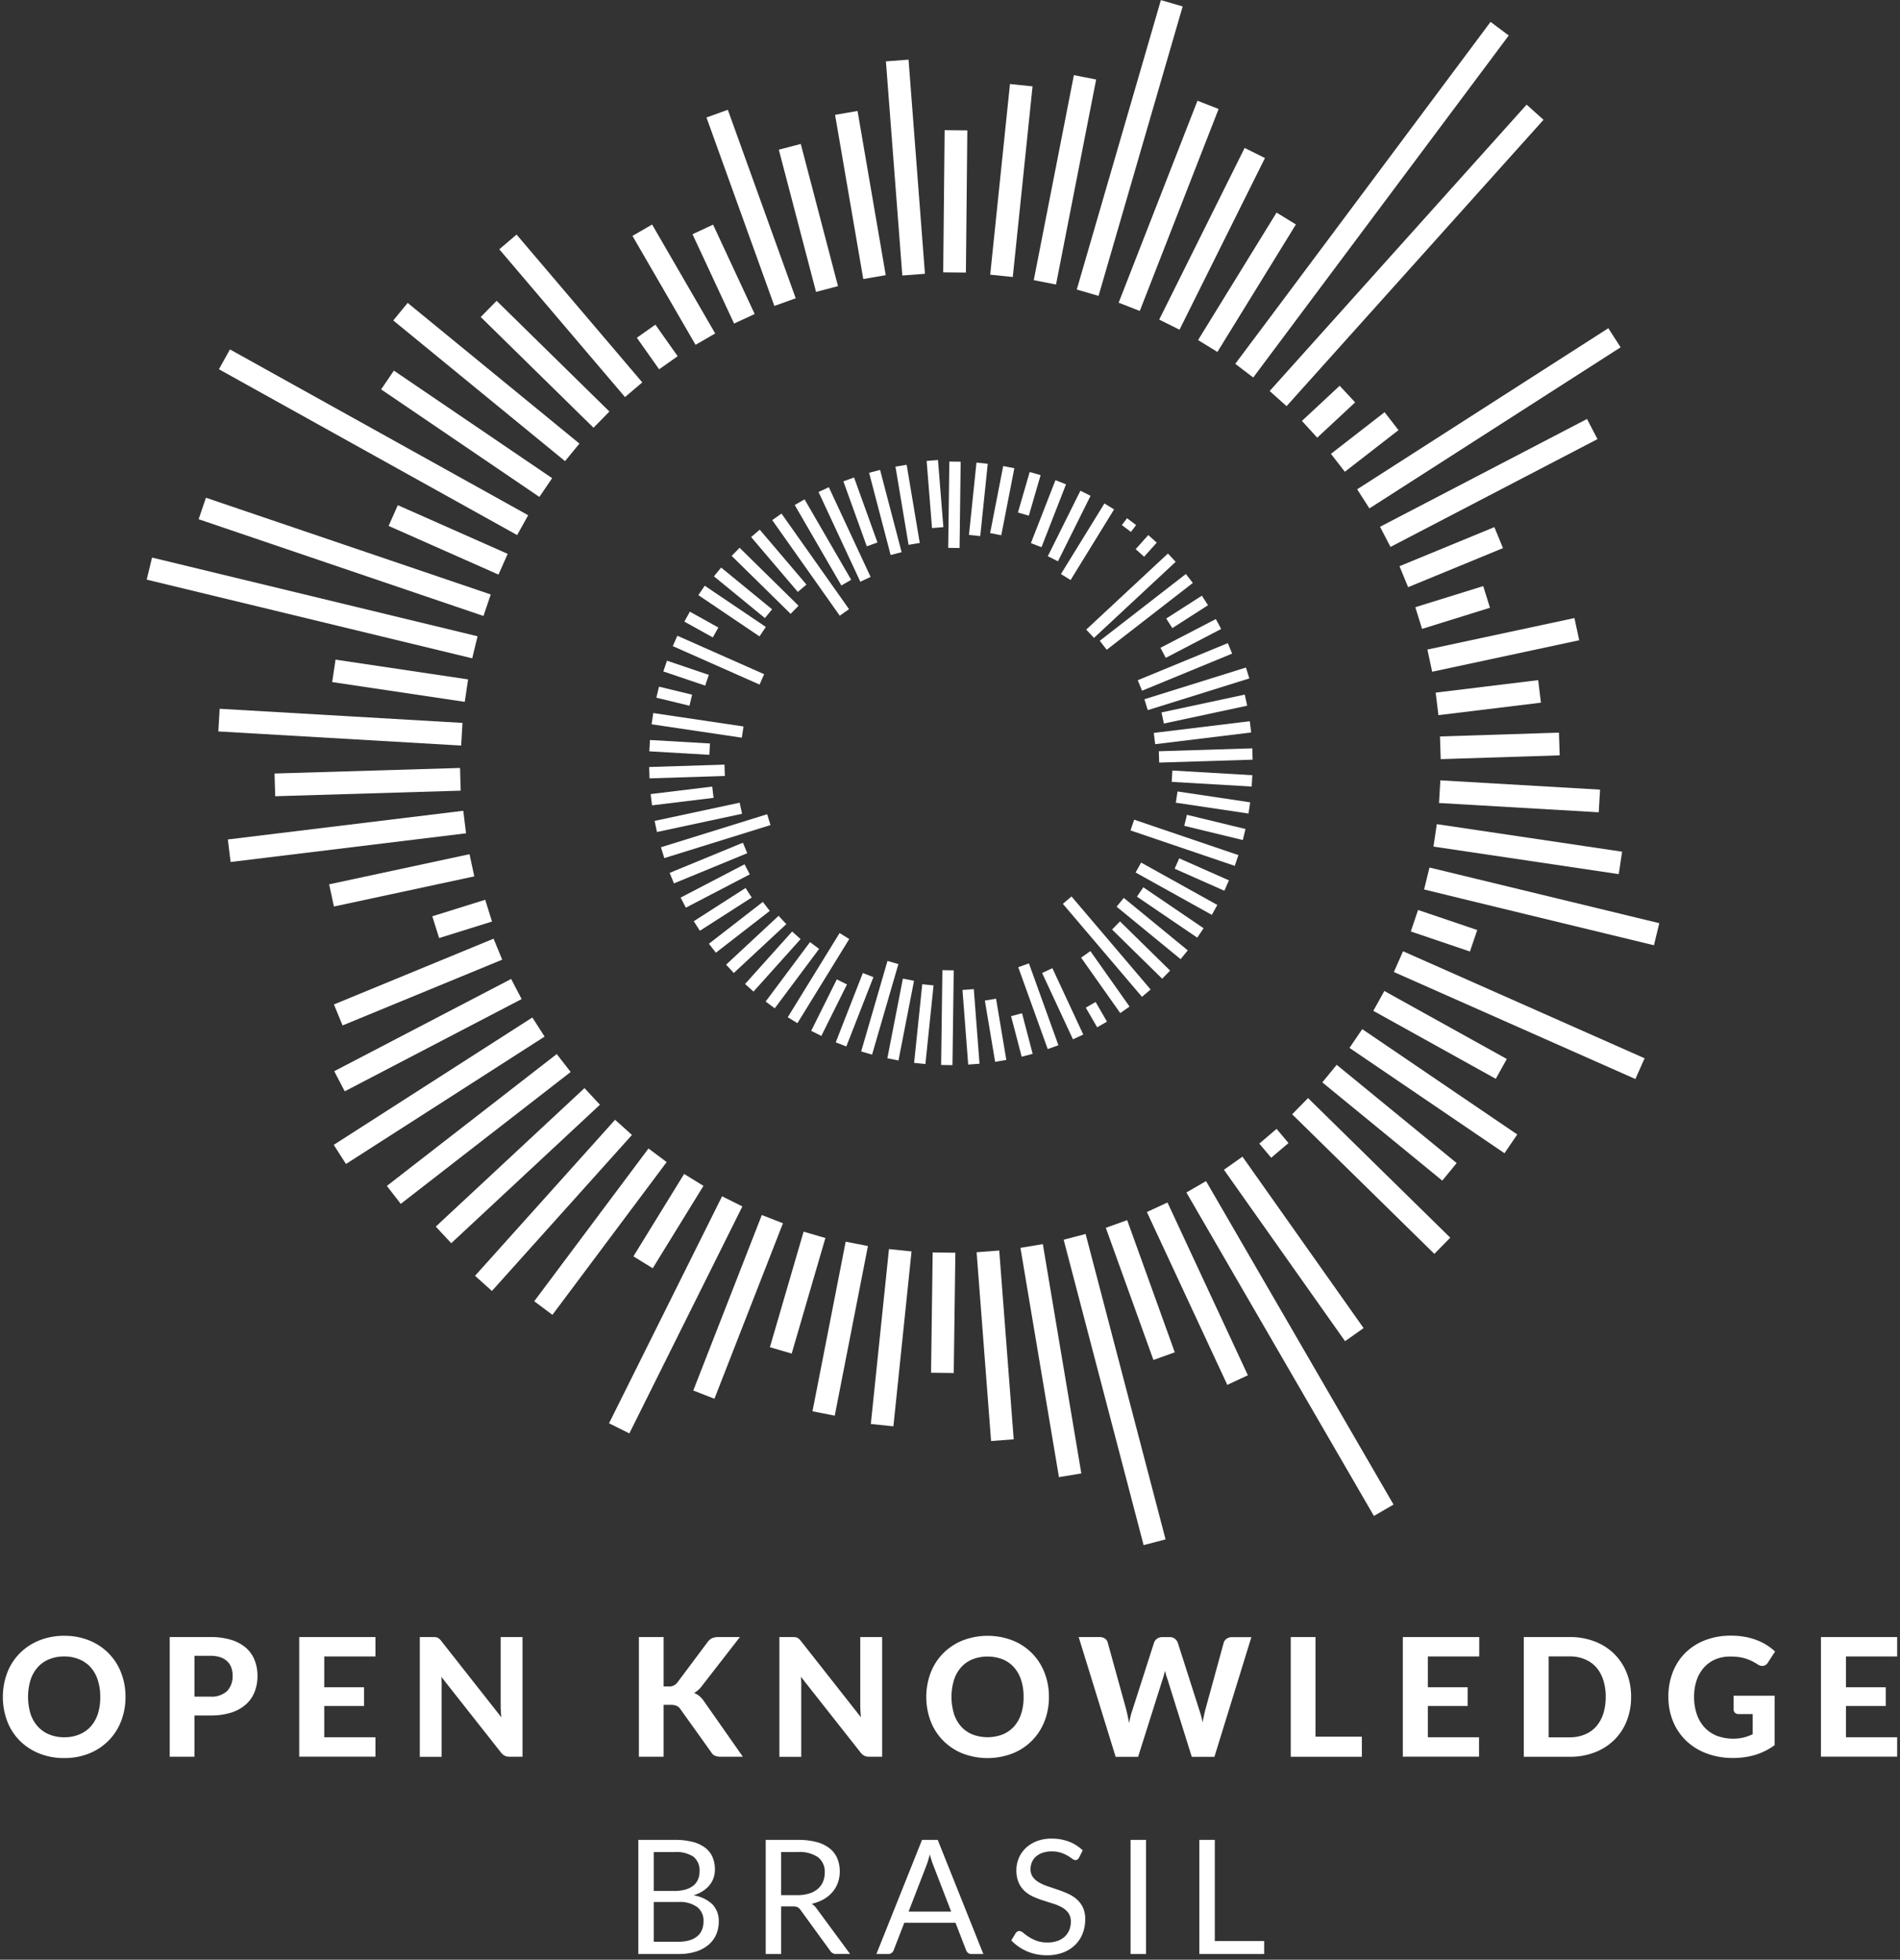 <svg xmlns="http://www.w3.org/2000/svg" width="246.723" height="254.479" viewBox="0 0 246.723 254.479">
  <rect x="0" y="0" width="246.723" height="254.479" fill="#333333" stroke="none"/>
  <defs>
    <style>
      .cls-1 {
        fill: rgba(0,0,0,0);
      }

      .cls-2 {
        fill: #fff;
      }
    </style>
  </defs>
  <g id="Grupo_581" data-name="Grupo 581" transform="translate(-98.277 -6140.852)">
    <rect id="logo_OKBR_-_standard_black_background" data-name="logo OKBR - standard/black background" class="cls-1" width="246.723" height="254.479" transform="translate(98.277 6140.852)"/>
    <g id="Group" transform="translate(98.646 6353.254)">
      <path id="Shape" class="cls-2" d="M8.079,15.876H7.857A8.427,8.427,0,0,1,4.71,15.27a7.5,7.5,0,0,1-2.515-1.651A7.322,7.322,0,0,1,.573,11.1a8.984,8.984,0,0,1,0-6.316A7.34,7.34,0,0,1,2.195,2.272,7.494,7.494,0,0,1,4.714.606,8.429,8.429,0,0,1,7.86,0h.222a8.436,8.436,0,0,1,3.147.606,7.333,7.333,0,0,1,4.129,4.188,8.462,8.462,0,0,1,.569,3.136,8.524,8.524,0,0,1-.572,3.158,7.321,7.321,0,0,1-4.129,4.181A8.43,8.43,0,0,1,8.079,15.876Zm-.1-2.7h.058a5.021,5.021,0,0,0,1.9-.37,4.033,4.033,0,0,0,1.477-1.034,4.562,4.562,0,0,0,.927-1.643,6.97,6.97,0,0,0,.306-2.2,6.937,6.937,0,0,0-.321-2.19,4.616,4.616,0,0,0-.927-1.651A4.01,4.01,0,0,0,9.914,3.052a5.027,5.027,0,0,0-1.9-.37H7.9a5.067,5.067,0,0,0-1.9.37A4.006,4.006,0,0,0,4.522,4.089,4.61,4.61,0,0,0,3.595,5.74a7.641,7.641,0,0,0,0,4.391,4.566,4.566,0,0,0,.942,1.64,4.024,4.024,0,0,0,1.478,1.034,5.059,5.059,0,0,0,1.9.37Z" transform="translate(0 0.019)"/>
      <path id="Shape-2" data-name="Shape" class="cls-2" d="M3.213,15.544H0V0H5.248l.193,0A9.047,9.047,0,0,1,8.007.371,5.224,5.224,0,0,1,9.92,1.417a4.123,4.123,0,0,1,1.108,1.592,5.458,5.458,0,0,1,.369,2,5.67,5.67,0,0,1-.369,2.1,4.311,4.311,0,0,1-1.134,1.64A5.245,5.245,0,0,1,7.978,9.812a8.687,8.687,0,0,1-2.516.372l-.2,0H3.213v5.362Zm0-13.108v5.3H5.248A2.955,2.955,0,0,0,7.465,7a2.773,2.773,0,0,0,.7-1.991A3,3,0,0,0,7.989,3.95a2.107,2.107,0,0,0-.536-.812,2.418,2.418,0,0,0-.9-.521A4.1,4.1,0,0,0,5.34,2.435H3.213Z" transform="translate(21.67 0.18)"/>
      <path id="Path" class="cls-2" d="M9.9,0V2.519H3.25v4H8.421v2.43H3.25v4.063H9.9v2.519H0V0Z" transform="translate(38.487 0.182)"/>
      <path id="Path-2" data-name="Path" class="cls-2" d="M2.065.019a.765.765,0,0,1,.262.074,1.016,1.016,0,0,1,.225.155,2.164,2.164,0,0,1,.236.259l7.8,9.91q-.044-.406-.063-.794T10.5,8.883V0h2.84V15.542H11.679a1.455,1.455,0,0,1-.632-.122,1.525,1.525,0,0,1-.5-.421L2.789,5.156q.033.369.048.739t0,.669V15.55H0V0H1.692a3.18,3.18,0,0,1,.373.018Z" transform="translate(54.143 0.182)"/>
      <path id="Path-3" data-name="Path" class="cls-2" d="M3.213,6.416h.621a1.311,1.311,0,0,0,1.145-.491L8.909.666A1.548,1.548,0,0,1,9.518.145,2.039,2.039,0,0,1,10.331,0h2.785L8.166,6.372a3.143,3.143,0,0,1-1,.89,2.622,2.622,0,0,1,.676.392,3.091,3.091,0,0,1,.58.639l5.079,7.25H10.645a2.264,2.264,0,0,1-.476-.044,1.477,1.477,0,0,1-.347-.118.916.916,0,0,1-.259-.188,1.74,1.74,0,0,1-.188-.259l-4-5.592a1.171,1.171,0,0,0-.48-.414,1.987,1.987,0,0,0-.783-.122h-.9v6.737H0V0H3.213Z" transform="translate(82.594 0.181)"/>
      <path id="Path-4" data-name="Path" class="cls-2" d="M2.065.019a.765.765,0,0,1,.262.074,1.016,1.016,0,0,1,.225.155,2.164,2.164,0,0,1,.236.259l7.8,9.91q-.044-.406-.063-.794T10.5,8.883V0h2.84V15.542H11.679a1.455,1.455,0,0,1-.632-.122,1.525,1.525,0,0,1-.5-.421L2.789,5.156q.033.369.048.739t0,.669V15.55H0V0H1.692a3.18,3.18,0,0,1,.373.018Z" transform="translate(100.84 0.182)"/>
      <path id="BRASIL" class="cls-2" d="M53.075,15.151a6.464,6.464,0,0,1-2.622-.522,6.174,6.174,0,0,1-2.022-1.412l.579-.951a.779.779,0,0,1,.2-.191A.472.472,0,0,1,49.476,12a.828.828,0,0,1,.5.233,8.275,8.275,0,0,0,.7.512,5.353,5.353,0,0,0,1.014.512,4.023,4.023,0,0,0,1.453.233,3.844,3.844,0,0,0,1.272-.2,2.708,2.708,0,0,0,.946-.553,2.408,2.408,0,0,0,.595-.853,2.866,2.866,0,0,0,.207-1.107,1.866,1.866,0,0,0-.305-1.1,2.542,2.542,0,0,0-.8-.719,5.633,5.633,0,0,0-1.133-.491l-1.3-.414a13.187,13.187,0,0,1-1.3-.491,4.257,4.257,0,0,1-1.132-.724,3.34,3.34,0,0,1-.8-1.112,3.988,3.988,0,0,1-.3-1.649,3.949,3.949,0,0,1,1.189-2.824,4.309,4.309,0,0,1,1.432-.91A5.272,5.272,0,0,1,53.654,0a6.306,6.306,0,0,1,2.265.393A5.229,5.229,0,0,1,57.708,1.53l-.486.952a.805.805,0,0,1-.2.233.436.436,0,0,1-.269.077.719.719,0,0,1-.409-.176,6.6,6.6,0,0,0-.589-.388,4.79,4.79,0,0,0-.858-.388,3.707,3.707,0,0,0-1.215-.176,3.609,3.609,0,0,0-1.189.181,2.539,2.539,0,0,0-.863.491,2.022,2.022,0,0,0-.522.729,2.322,2.322,0,0,0-.176.905A1.683,1.683,0,0,0,51.239,5a2.643,2.643,0,0,0,.807.7,6.194,6.194,0,0,0,1.137.5c.385.128.823.276,1.3.439.442.151.88.323,1.3.512a4.6,4.6,0,0,1,1.138.719,3.293,3.293,0,0,1,.806,1.065,3.561,3.561,0,0,1,.305,1.551,5.023,5.023,0,0,1-.331,1.825,4.225,4.225,0,0,1-.967,1.484,4.548,4.548,0,0,1-1.562.993A5.766,5.766,0,0,1,53.075,15.151ZM18.54,14.985h-2V.166h4.188a9.219,9.219,0,0,1,2.43.284,4.661,4.661,0,0,1,1.691.822,3.307,3.307,0,0,1,.988,1.3,4.345,4.345,0,0,1,.32,1.7,4.289,4.289,0,0,1-.248,1.469,3.891,3.891,0,0,1-.719,1.225,4.322,4.322,0,0,1-1.148.926,5.719,5.719,0,0,1-1.536.579,2.13,2.13,0,0,1,.662.631L27.5,14.984H25.717a.879.879,0,0,1-.806-.424L21.063,9.266a1.119,1.119,0,0,0-.383-.357,1.4,1.4,0,0,0-.62-.108H18.54v6.184Zm0-13.238V7.343h2.1a5.153,5.153,0,0,0,1.546-.212,3.164,3.164,0,0,0,1.117-.6,2.494,2.494,0,0,0,.677-.926,3.036,3.036,0,0,0,.227-1.189,2.371,2.371,0,0,0-.874-2,4.242,4.242,0,0,0-2.6-.672ZM81.271,14.985H72.852V.166h2.006V13.3h6.412v1.685Zm-15.344,0H63.92V.166h2.006Zm-21.122,0H43.253a.672.672,0,0,1-.434-.134.828.828,0,0,1-.248-.341l-1.386-3.578h-6.65l-1.386,3.578a.81.81,0,0,1-.248.331.664.664,0,0,1-.434.145H30.916L36.841.166h2.037L44.8,14.984ZM37.855,2.058c-.075.281-.15.544-.222.781s-.142.445-.212.626L35.094,9.483h5.533L38.3,3.454A11.262,11.262,0,0,1,37.855,2.058ZM5.243,14.985H0V.166H4.726A9.041,9.041,0,0,1,7.079.434,4.581,4.581,0,0,1,8.7,1.2a3.014,3.014,0,0,1,.941,1.215,4.125,4.125,0,0,1,.305,1.619,3.327,3.327,0,0,1-.171,1.055,3.094,3.094,0,0,1-.517.941,3.662,3.662,0,0,1-.869.776,4.863,4.863,0,0,1-1.226.558A4.589,4.589,0,0,1,9.618,8.532a3.073,3.073,0,0,1,.827,2.234,4.2,4.2,0,0,1-.346,1.717,3.692,3.692,0,0,1-1.014,1.334,4.751,4.751,0,0,1-1.634.864A7.373,7.373,0,0,1,5.243,14.985ZM2.006,8.232v5.161H5.212a4.911,4.911,0,0,0,1.474-.2A2.757,2.757,0,0,0,7.7,12.643a2.152,2.152,0,0,0,.584-.848,3.021,3.021,0,0,0,.186-1.081A2.234,2.234,0,0,0,7.658,8.9,3.827,3.827,0,0,0,5.2,8.232Zm0-6.484V6.8H4.654a5.145,5.145,0,0,0,1.469-.186A2.984,2.984,0,0,0,7.151,6.1a2.031,2.031,0,0,0,.6-.8,2.656,2.656,0,0,0,.2-1.029,2.28,2.28,0,0,0-.786-1.913,3.989,3.989,0,0,0-2.441-.61Z" transform="translate(82.52 26.353)"/>
      <path id="Shape-3" data-name="Shape" class="cls-2" d="M7.951,15.877A9.028,9.028,0,0,1,4.7,15.272a7.5,7.5,0,0,1-2.5-1.655A7.323,7.323,0,0,1,.573,11.1a8.984,8.984,0,0,1,0-6.316A7.347,7.347,0,0,1,2.195,2.271,7.494,7.494,0,0,1,4.714.605a9.059,9.059,0,0,1,6.512,0,7.332,7.332,0,0,1,4.129,4.188,8.46,8.46,0,0,1,.572,3.136,8.524,8.524,0,0,1-.572,3.158,7.32,7.32,0,0,1-4.148,4.185A9.028,9.028,0,0,1,7.951,15.877ZM7.956,2.691A5.5,5.5,0,0,0,6,3.05,4.006,4.006,0,0,0,4.522,4.088a4.614,4.614,0,0,0-.927,1.651,7.641,7.641,0,0,0,0,4.391,4.564,4.564,0,0,0,.927,1.644A4.033,4.033,0,0,0,6,12.808a5.52,5.52,0,0,0,3.915,0,4.045,4.045,0,0,0,1.478-1.034,4.57,4.57,0,0,0,.927-1.644,6.966,6.966,0,0,0,.317-2.2h0a6.941,6.941,0,0,0-.321-2.19,4.62,4.62,0,0,0-.927-1.651A4.018,4.018,0,0,0,9.914,3.05,5.5,5.5,0,0,0,7.956,2.691Z" transform="translate(119.912 0.02)"/>
      <path id="Path-5" data-name="Path" class="cls-2" d="M0,0H2.7a1.219,1.219,0,0,1,.7.192.879.879,0,0,1,.369.513L6.19,9.471q.085.369.177.794t.177.89q.1-.473.2-.894t.236-.787L9.791.714a1.019,1.019,0,0,1,.369-.488,1.108,1.108,0,0,1,.691-.218h.942a1.108,1.108,0,0,1,.68.2,1.2,1.2,0,0,1,.392.51l2.8,8.761q.118.343.229.739t.2.857q.085-.451.17-.857t.17-.739L18.837.717a.912.912,0,0,1,.369-.491A1.138,1.138,0,0,1,19.9.012h2.526l-4.8,15.542h-2.94L11.505,5.39a4.244,4.244,0,0,1-.155-.473q-.07-.259-.133-.536l-.144.536q-.07.259-.144.473L7.716,15.554H4.8Z" transform="translate(139.702 0.181)"/>
      <path id="Path-6" data-name="Path" class="cls-2" d="M3.224,12.931H9.234v2.615H0V0H3.213V12.927Z" transform="translate(167.24 0.182)"/>
      <path id="Path-7" data-name="Path" class="cls-2" d="M9.924,0V2.519H3.25v4H8.421v2.43H3.25v4.063H9.9v2.519H0V0H9.924Z" transform="translate(181.793 0.182)"/>
      <path id="Shape-4" data-name="Shape" class="cls-2" d="M6.087,15.547H0V0H6.087A8.783,8.783,0,0,1,9.234.581a7.308,7.308,0,0,1,2.511,1.61,7.149,7.149,0,0,1,1.618,2.46,8.247,8.247,0,0,1,.572,3.117,8.316,8.316,0,0,1-.572,3.132,7.078,7.078,0,0,1-1.618,2.46,7.336,7.336,0,0,1-2.511,1.607A8.784,8.784,0,0,1,6.087,15.547ZM3.224,2.512V13.02h2.8a5.027,5.027,0,0,0,1.9-.37A3.961,3.961,0,0,0,9.4,11.613a4.652,4.652,0,0,0,.919-1.654,7.007,7.007,0,0,0,.318-2.19h0a6.976,6.976,0,0,0-.321-2.2A4.6,4.6,0,0,0,9.4,3.919,4.049,4.049,0,0,0,7.919,2.882a4.965,4.965,0,0,0-1.885-.37H3.224Z" transform="translate(197.501 0.181)"/>
      <path id="Path-8" data-name="Path" class="cls-2" d="M11.269,15.484a9.888,9.888,0,0,1-2.844.4,9.64,9.64,0,0,1-3.472-.595A7.808,7.808,0,0,1,2.3,13.637,7.3,7.3,0,0,1,.6,11.118,8.27,8.27,0,0,1,0,7.938a8.676,8.676,0,0,1,.572-3.2A7.173,7.173,0,0,1,2.206,2.228,7.464,7.464,0,0,1,4.773.588,9.182,9.182,0,0,1,8.141,0a9.854,9.854,0,0,1,1.8.155,8.7,8.7,0,0,1,1.544.428,7.287,7.287,0,0,1,2.368,1.477L12.92,3.5a.864.864,0,0,1-.558.417,1.019,1.019,0,0,1-.739-.17q-.369-.236-.739-.425A5.828,5.828,0,0,0,10.1,3a5.54,5.54,0,0,0-.909-.214,7.653,7.653,0,0,0-1.134-.074,4.942,4.942,0,0,0-1.961.369,4.192,4.192,0,0,0-1.477,1.06,4.739,4.739,0,0,0-.949,1.651,6.578,6.578,0,0,0-.332,2.153,6.759,6.759,0,0,0,.369,2.3,4.779,4.779,0,0,0,1.027,1.71,4.38,4.38,0,0,0,1.592,1.06,6.076,6.076,0,0,0,3.439.211,6.888,6.888,0,0,0,1.182-.425V10.18H9.135a.683.683,0,0,1-.488-.166.554.554,0,0,1-.177-.425V7.8H13.8v6.416a8.329,8.329,0,0,1-2.534,1.267Z" transform="translate(216.278)"/>
      <path id="Path-9" data-name="Path" class="cls-2" d="M9.9,0V2.519H3.25v4H8.421v2.43H3.25v4.063H9.9v2.519H0V0Z" transform="translate(236.086 0.182)"/>
    </g>
    <path id="Path-10" data-name="Path" class="cls-2" d="M2.334,46.179,0,44.4C.414,43.9,33.152,0,33.152,0l2.364,1.765L2.334,46.179" transform="translate(258.68 6143.696)"/>
    <rect id="Rectangle" class="cls-2" width="19.442" height="2.947" transform="translate(253.852 6185.011) rotate(-58.38)"/>
    <rect id="Rectangle-2" data-name="Rectangle" class="cls-2" width="24.898" height="2.947" transform="translate(248.804 6182.353) rotate(-63.54)"/>
    <rect id="Rectangle-3" data-name="Rectangle" class="cls-2" width="28.155" height="2.947" transform="translate(243.538 6180.16) rotate(-68.68)"/>
    <rect id="Rectangle-4" data-name="Rectangle" class="cls-2" width="39.151" height="2.947" transform="matrix(0.279, -0.96, 0.96, 0.279, 238.099, 6178.451)"/>
    <rect id="Rectangle-5" data-name="Rectangle" class="cls-2" width="27.139" height="2.947" transform="matrix(0.192, -0.981, 0.981, 0.192, 232.515, 6177.233)"/>
    <rect id="Rectangle-6" data-name="Rectangle" class="cls-2" width="24.89" height="2.947" transform="translate(226.859 6176.521) rotate(-84.08)"/>
    <rect id="Rectangle-7" data-name="Rectangle" class="cls-2" width="18.461" height="2.948" transform="matrix(0.01, -1, 1, 0.01, 220.756, 6176.217)"/>
    <rect id="Rectangle-8" data-name="Rectangle" class="cls-2" width="2.947" height="27.889" transform="translate(213.317 6148.822) rotate(-4.38)"/>
    <rect id="Rectangle-9" data-name="Rectangle" class="cls-2" width="2.961" height="21.633" transform="translate(206.715 6155.764) rotate(-9.744)"/>
    <rect id="Rectangle-10" data-name="Rectangle" class="cls-2" width="2.947" height="19.088" transform="translate(199.409 6160.29) rotate(-14.67)"/>
    <rect id="Rectangle-11" data-name="Rectangle" class="cls-2" width="2.947" height="26.013" transform="translate(190.016 6156.108) rotate(-19.81)"/>
    <rect id="Rectangle-12" data-name="Rectangle" class="cls-2" width="2.947" height="12.798" transform="translate(188.201 6171.267) rotate(-24.96)"/>
    <rect id="Rectangle-13" data-name="Rectangle" class="cls-2" width="2.947" height="16.351" transform="matrix(0.865, -0.501, 0.501, 0.865, 180.406, 6171.486)"/>
    <rect id="Rectangle-14" data-name="Rectangle" class="cls-2" width="2.947" height="5.016" transform="translate(180.974 6184.712) rotate(-35.24)"/>
    <rect id="Rectangle-15" data-name="Rectangle" class="cls-2" width="2.947" height="25.197" transform="translate(163.112 6173.223) rotate(-40.38)"/>
    <rect id="Rectangle-16" data-name="Rectangle" class="cls-2" width="2.947" height="20.525" transform="translate(160.701 6182.018) rotate(-45.53)"/>
    <rect id="Rectangle-17" data-name="Rectangle" class="cls-2" width="2.947" height="28.816" transform="matrix(0.634, -0.774, 0.774, 0.634, 149.346, 6182.466)"/>
    <rect id="Rectangle-18" data-name="Rectangle" class="cls-2" width="2.947" height="24.85" transform="matrix(0.562, -0.827, 0.827, 0.562, 147.768, 6191.418)"/>
    <rect id="Rectangle-19" data-name="Rectangle" class="cls-2" width="2.947" height="44.307" transform="matrix(0.486, -0.874, 0.874, 0.486, 126.706, 6188.802)"/>
    <rect id="Rectangle-20" data-name="Rectangle" class="cls-2" width="2.947" height="15.609" transform="matrix(0.405, -0.914, 0.914, 0.405, 148.741, 6209.146)"/>
    <rect id="Rectangle-21" data-name="Rectangle" class="cls-2" width="2.947" height="39.058" transform="translate(124.072 6208.277) rotate(-71.24)"/>
    <rect id="Rectangle-22" data-name="Rectangle" class="cls-2" width="2.947" height="43.487" transform="matrix(0.235, -0.972, 0.972, 0.235, 117.328, 6216.121)"/>
    <rect id="Rectangle-23" data-name="Rectangle" class="cls-2" width="2.947" height="17.404" transform="translate(141.413 6229.425) rotate(-81.52)"/>
    <rect id="Rectangle-24" data-name="Rectangle" class="cls-2" width="2.947" height="31.586" transform="translate(126.629 6235.833) rotate(-86.67)"/>
    <rect id="Rectangle-25" data-name="Rectangle" class="cls-2" width="24.088" height="2.949" transform="matrix(1, -0.03, 0.03, 1, 133.926, 6241.299)"/>
    <rect id="Rectangle-26" data-name="Rectangle" class="cls-2" width="30.789" height="2.947" transform="matrix(0.993, -0.121, 0.121, 0.993, 127.864, 6249.862)"/>
    <rect id="Rectangle-27" data-name="Rectangle" class="cls-2" width="18.637" height="2.947" transform="matrix(0.978, -0.21, 0.21, 0.978, 141.02, 6255.688)"/>
    <rect id="Rectangle-28" data-name="Rectangle" class="cls-2" width="7.199" height="2.964" transform="matrix(0.954, -0.298, 0.298, 0.954, 154.414, 6259.838)"/>
    <rect id="Rectangle-29" data-name="Rectangle" class="cls-2" width="22.419" height="2.947" transform="translate(141.639 6271.287) rotate(-22.39)"/>
    <rect id="Rectangle-30" data-name="Rectangle" class="cls-2" width="25.906" height="2.947" transform="translate(141.679 6279.955) rotate(-27.54)"/>
    <rect id="Rectangle-31" data-name="Rectangle" class="cls-2" width="30.63" height="2.947" transform="matrix(0.842, -0.54, 0.54, 0.842, 141.613, 6289.52)"/>
    <rect id="Rectangle-32" data-name="Rectangle" class="cls-2" width="27.926" height="2.947" transform="translate(148.512 6294.853) rotate(-37.82)"/>
    <rect id="Rectangle-33" data-name="Rectangle" class="cls-2" width="26.386" height="2.947" transform="translate(154.864 6300.134) rotate(-42.96)"/>
    <rect id="Rectangle-34" data-name="Rectangle" class="cls-2" width="27.224" height="2.947" transform="translate(159.962 6306.524) rotate(-48.09)"/>
    <rect id="Rectangle-35" data-name="Rectangle" class="cls-2" width="24.765" height="2.947" transform="matrix(0.599, -0.801, 0.801, 0.599, 167.651, 6309.827)"/>
    <rect id="Rectangle-36" data-name="Rectangle" class="cls-2" width="12.565" height="2.947" transform="translate(180.528 6303.999) rotate(-58.39)"/>
    <rect id="Rectangle-37" data-name="Rectangle" class="cls-2" width="32.927" height="2.947" transform="translate(177.363 6325.676) rotate(-63.53)"/>
    <rect id="Rectangle-38" data-name="Rectangle" class="cls-2" width="24.465" height="2.947" transform="translate(188.303 6321.419) rotate(-68.67)"/>
    <rect id="Rectangle-39" data-name="Rectangle" class="cls-2" width="15.631" height="2.947" transform="translate(198.251 6315.798) rotate(-73.74)"/>
    <rect id="Rectangle-40" data-name="Rectangle" class="cls-2" width="22.452" height="2.947" transform="matrix(0.192, -0.981, 0.981, 0.192, 203.781, 6324.118)"/>
    <rect id="Rectangle-41" data-name="Rectangle" class="cls-2" width="22.833" height="2.947" transform="translate(211.358 6325.766) rotate(-84.08)"/>
    <rect id="Rectangle-42" data-name="Rectangle" class="cls-2" width="15.62" height="2.947" transform="translate(219.178 6319.108) rotate(-89.23)"/>
    <rect id="Rectangle-43" data-name="Rectangle" class="cls-2" width="2.947" height="24.587" transform="translate(225.094 6303.465) rotate(-4.38)"/>
    <rect id="Rectangle-44" data-name="Rectangle" class="cls-2" width="2.947" height="30.194" transform="translate(230.787 6302.895) rotate(-9.53)"/>
    <rect id="Rectangle-45" data-name="Rectangle" class="cls-2" width="2.947" height="40.997" transform="translate(236.398 6301.837) rotate(-14.67)"/>
    <rect id="Rectangle-46" data-name="Rectangle" class="cls-2" width="2.947" height="18.242" transform="translate(241.872 6300.293) rotate(-19.81)"/>
    <rect id="Rectangle-47" data-name="Rectangle" class="cls-2" width="2.947" height="24.742" transform="matrix(0.907, -0.422, 0.422, 0.907, 247.205, 6298.244)"/>
    <rect id="Rectangle-48" data-name="Rectangle" class="cls-2" width="2.947" height="48.55" transform="translate(252.336 6295.705) rotate(-30.1)"/>
    <rect id="Rectangle-49" data-name="Rectangle" class="cls-2" width="2.947" height="27.258" transform="translate(257.211 6292.752) rotate(-35.24)"/>
    <path id="Path-11" data-name="Path" class="cls-2" d="M1.548,3.749,0,1.91,2.246,0,3.793,1.839,1.548,3.749Z" transform="translate(261.801 6287.445)"/>
    <rect id="Rectangle-50" data-name="Rectangle" class="cls-2" width="2.947" height="25.876" transform="translate(266.067 6285.549) rotate(-45.53)"/>
    <rect id="Rectangle-51" data-name="Rectangle" class="cls-2" width="2.947" height="20.126" transform="matrix(0.634, -0.774, 0.774, 0.634, 269.985, 6281.406)"/>
    <rect id="Rectangle-52" data-name="Rectangle" class="cls-2" width="2.947" height="24.34" transform="matrix(0.562, -0.827, 0.827, 0.562, 273.514, 6276.929)"/>
    <rect id="Rectangle-53" data-name="Rectangle" class="cls-2" width="2.947" height="18.19" transform="translate(276.608 6272.115) rotate(-60.96)"/>
    <rect id="Rectangle-54" data-name="Rectangle" class="cls-2" width="2.947" height="34.316" transform="matrix(0.405, -0.914, 0.914, 0.405, 279.276, 6267.073)"/>
    <rect id="Rectangle-55" data-name="Rectangle" class="cls-2" width="2.947" height="8.111" transform="matrix(0.321, -0.947, 0.947, 0.321, 281.475, 6261.809)"/>
    <path id="Path-12" data-name="Path" class="cls-2" d="M29.847,10.094S.853,3.077,0,2.848L.7,0,30.541,7.228Z" transform="translate(283.201 6253.506)"/>
    <rect id="Rectangle-56" data-name="Rectangle" class="cls-2" width="2.947" height="24.329" transform="matrix(0.147, -0.989, 0.989, 0.147, 284.419, 6250.788)"/>
    <rect id="Rectangle-57" data-name="Rectangle" class="cls-2" width="2.947" height="20.776" transform="translate(285.14 6245.127) rotate(-86.67)"/>
    <rect id="Rectangle-58" data-name="Rectangle" class="cls-2" width="15.45" height="2.947" transform="matrix(1, -0.032, 0.032, 1, 285.264, 6236.486)"/>
    <rect id="Rectangle-59" data-name="Rectangle" class="cls-2" width="13.404" height="2.947" transform="matrix(0.993, -0.121, 0.121, 0.993, 284.706, 6230.794)"/>
    <rect id="Rectangle-60" data-name="Rectangle" class="cls-2" width="19.527" height="2.947" transform="translate(283.631 6225.201) rotate(-12.09)"/>
    <rect id="Rectangle-61" data-name="Rectangle" class="cls-2" width="9.234" height="2.947" transform="matrix(0.955, -0.297, 0.297, 0.955, 282.061, 6219.703)"/>
    <rect id="Rectangle-62" data-name="Rectangle" class="cls-2" width="13.322" height="2.947" transform="translate(280.006 6214.376) rotate(-22.38)"/>
    <rect id="Rectangle-63" data-name="Rectangle" class="cls-2" width="30.301" height="2.947" transform="matrix(0.887, -0.462, 0.462, 0.887, 277.479, 6209.259)"/>
    <rect id="Rectangle-64" data-name="Rectangle" class="cls-2" width="38.737" height="2.947" transform="matrix(0.842, -0.54, 0.54, 0.842, 274.51, 6204.39)"/>
    <rect id="Rectangle-65" data-name="Rectangle" class="cls-2" width="8.82" height="2.947" transform="translate(271.104 6199.787) rotate(-37.82)"/>
    <path id="Path-13" data-name="Path" class="cls-2" d="M1.987,6.744,0,4.565C.469,4.133,4.9,0,4.9,0L6.91,2.157,1.987,6.741" transform="translate(267.338 6190.946)"/>
    <rect id="Rectangle-66" data-name="Rectangle" class="cls-2" width="49.961" height="2.947" transform="translate(263.149 6191.628) rotate(-48.1)"/>
    <rect id="Rectangle-67" data-name="Rectangle" class="cls-2" width="1.115" height="1.474" transform="translate(243.957 6209.041) rotate(-53.22)"/>
    <rect id="Rectangle-68" data-name="Rectangle" class="cls-2" width="10.766" height="1.474" transform="translate(236.044 6215.398) rotate(-58.38)"/>
    <rect id="Rectangle-69" data-name="Rectangle" class="cls-2" width="9.5" height="1.474" transform="translate(234.338 6213.083) rotate(-63.54)"/>
    <rect id="Rectangle-70" data-name="Rectangle" class="cls-2" width="8.768" height="1.474" transform="translate(232.144 6211.377) rotate(-68.69)"/>
    <rect id="Rectangle-71" data-name="Rectangle" class="cls-2" width="5.481" height="1.474" transform="matrix(0.279, -0.96, 0.96, 0.279, 230.459, 6207.404)"/>
    <rect id="Rectangle-72" data-name="Rectangle" class="cls-2" width="8.868" height="1.474" transform="translate(226.849 6210.077) rotate(-78.96)"/>
    <rect id="Rectangle-73" data-name="Rectangle" class="cls-2" width="9.44" height="1.474" transform="translate(224.101 6210.315) rotate(-84.08)"/>
    <rect id="Rectangle-74" data-name="Rectangle" class="cls-2" width="11.206" height="1.474" transform="matrix(0.013, -1, 1, 0.013, 221.406, 6211.994)"/>
    <rect id="Rectangle-75" data-name="Rectangle" class="cls-2" width="1.478" height="8.744" transform="matrix(0.997, -0.08, 0.08, 0.997, 218.604, 6200.707)"/>
    <rect id="Rectangle-76" data-name="Rectangle" class="cls-2" width="1.474" height="10.294" transform="translate(214.556 6201.449) rotate(-9.52)"/>
    <rect id="Rectangle-77" data-name="Rectangle" class="cls-2" width="1.474" height="11.04" transform="translate(211.134 6202.246) rotate(-14.67)"/>
    <rect id="Rectangle-78" data-name="Rectangle" class="cls-2" width="1.474" height="8.968" transform="translate(207.793 6203.357) rotate(-19.81)"/>
    <rect id="Rectangle-79" data-name="Rectangle" class="cls-2" width="1.474" height="12.85" transform="translate(204.569 6204.741) rotate(-24.96)"/>
    <rect id="Rectangle-80" data-name="Rectangle" class="cls-2" width="1.474" height="12.074" transform="translate(201.476 6206.435) rotate(-30.1)"/>
    <rect id="Rectangle-81" data-name="Rectangle" class="cls-2" width="1.474" height="15.195" transform="translate(198.554 6208.394) rotate(-35.24)"/>
    <rect id="Rectangle-82" data-name="Rectangle" class="cls-2" width="1.474" height="9.356" transform="translate(195.814 6210.591) rotate(-40.38)"/>
    <rect id="Rectangle-83" data-name="Rectangle" class="cls-2" width="1.474" height="10.737" transform="matrix(0.701, -0.713, 0.713, 0.701, 193.286, 6213.037)"/>
    <rect id="Rectangle-84" data-name="Rectangle" class="cls-2" width="1.474" height="8.55" transform="matrix(0.634, -0.774, 0.774, 0.634, 190.985, 6215.694)"/>
    <rect id="Rectangle-85" data-name="Rectangle" class="cls-2" width="1.476" height="9.574" transform="translate(188.964 6218.136) rotate(-55.993)"/>
    <rect id="Rectangle-86" data-name="Rectangle" class="cls-2" width="1.474" height="4.229" transform="translate(187.144 6221.574) rotate(-60.96)"/>
    <rect id="Rectangle-87" data-name="Rectangle" class="cls-2" width="1.474" height="12.329" transform="matrix(0.405, -0.914, 0.914, 0.405, 185.639, 6224.755)"/>
    <rect id="Rectangle-88" data-name="Rectangle" class="cls-2" width="1.474" height="5.736" transform="matrix(0.321, -0.947, 0.947, 0.321, 184.415, 6228.044)"/>
    <path id="Path-14" data-name="Path" class="cls-2" d="M4.3,2.475,0,1.433.343,0c.465.118,4.3,1.042,4.3,1.042Z" transform="translate(183.507 6230.02)"/>
    <rect id="Rectangle-89" data-name="Rectangle" class="cls-2" width="1.474" height="11.849" transform="matrix(0.147, -0.989, 0.989, 0.147, 182.889, 6234.905)"/>
    <rect id="Rectangle-90" data-name="Rectangle" class="cls-2" width="1.474" height="7.804" transform="translate(182.595 6238.417) rotate(-86.67)"/>
    <rect id="Rectangle-91" data-name="Rectangle" class="cls-2" width="9.784" height="1.474" transform="translate(182.575 6240.453) rotate(-1.8)"/>
    <rect id="Rectangle-92" data-name="Rectangle" class="cls-2" width="8.048" height="1.474" transform="matrix(0.993, -0.121, 0.121, 0.993, 182.768, 6243.969)"/>
    <rect id="Rectangle-93" data-name="Rectangle" class="cls-2" width="11.298" height="1.474" transform="translate(183.28 6247.452) rotate(-12.09)"/>
    <rect id="Rectangle-94" data-name="Rectangle" class="cls-2" width="14.441" height="1.474" transform="matrix(0.955, -0.297, 0.297, 0.955, 184.102, 6250.875)"/>
    <rect id="Rectangle-95" data-name="Rectangle" class="cls-2" width="10.29" height="1.474" transform="translate(185.233 6254.202) rotate(-22.38)"/>
    <rect id="Rectangle-96" data-name="Rectangle" class="cls-2" width="9.356" height="1.474" transform="matrix(0.887, -0.462, 0.462, 0.887, 186.66, 6257.41)"/>
    <rect id="Rectangle-97" data-name="Rectangle" class="cls-2" width="7.993" height="1.474" transform="translate(188.365 6260.478) rotate(-32.68)"/>
    <rect id="Rectangle-98" data-name="Rectangle" class="cls-2" width="8.861" height="1.474" transform="matrix(0.79, -0.613, 0.613, 0.79, 190.333, 6263.404)"/>
    <rect id="Rectangle-99" data-name="Rectangle" class="cls-2" width="9.315" height="1.474" transform="matrix(0.732, -0.681, 0.681, 0.732, 192.562, 6266.121)"/>
    <rect id="Rectangle-100" data-name="Rectangle" class="cls-2" width="9.156" height="1.474" transform="translate(195.026 6268.631) rotate(-48.1)"/>
    <rect id="Rectangle-101" data-name="Rectangle" class="cls-2" width="9.629" height="1.474" transform="translate(197.699 6270.908) rotate(-53.26)"/>
    <rect id="Rectangle-102" data-name="Rectangle" class="cls-2" width="12.835" height="1.474" transform="translate(200.571 6272.946) rotate(-58.38)"/>
    <rect id="Rectangle-103" data-name="Rectangle" class="cls-2" width="7.464" height="1.474" transform="translate(203.613 6274.714) rotate(-63.53)"/>
    <rect id="Rectangle-104" data-name="Rectangle" class="cls-2" width="9.666" height="1.474" transform="translate(206.802 6276.207) rotate(-68.65)"/>
    <rect id="Rectangle-105" data-name="Rectangle" class="cls-2" width="12.244" height="1.474" transform="matrix(0.279, -0.96, 0.96, 0.279, 210.105, 6277.39)"/>
    <rect id="Rectangle-106" data-name="Rectangle" class="cls-2" width="10.541" height="1.474" transform="translate(213.502 6278.279) rotate(-78.96)"/>
    <rect id="Rectangle-107" data-name="Rectangle" class="cls-2" width="10.268" height="1.474" transform="translate(216.979 6278.875) rotate(-84.09)"/>
    <rect id="Rectangle-108" data-name="Rectangle" class="cls-2" width="12.314" height="1.474" transform="translate(220.485 6279.149) rotate(-89.23)"/>
    <rect id="Rectangle-109" data-name="Rectangle" class="cls-2" width="1.474" height="9.717" transform="translate(223.26 6269.407) rotate(-4.38)"/>
    <rect id="Rectangle-110" data-name="Rectangle" class="cls-2" width="1.474" height="8.063" transform="translate(226.165 6270.783) rotate(-9.52)"/>
    <rect id="Rectangle-111" data-name="Rectangle" class="cls-2" width="1.474" height="5.448" transform="translate(229.567 6272.804) rotate(-14.66)"/>
    <rect id="Rectangle-112" data-name="Rectangle" class="cls-2" width="1.474" height="11.298" transform="translate(230.5 6266.451) rotate(-19.81)"/>
    <rect id="Rectangle-113" data-name="Rectangle" class="cls-2" width="1.474" height="9.496" transform="matrix(0.907, -0.422, 0.422, 0.907, 233.598, 6267.202)"/>
    <rect id="Rectangle-114" data-name="Rectangle" class="cls-2" width="1.474" height="2.947" transform="matrix(0.865, -0.501, 0.501, 0.865, 239.272, 6271.706)"/>
    <rect id="Rectangle-115" data-name="Rectangle" class="cls-2" width="1.474" height="8.813" transform="translate(238.664 6265.21) rotate(-35.23)"/>
    <rect id="Rectangle-116" data-name="Rectangle" class="cls-2" width="1.474" height="15.856" transform="translate(236.294 6258.22) rotate(-40.38)"/>
    <rect id="Rectangle-117" data-name="Rectangle" class="cls-2" width="1.474" height="9.119" transform="translate(242.681 6261.556) rotate(-45.53)"/>
    <rect id="Rectangle-118" data-name="Rectangle" class="cls-2" width="1.474" height="10.748" transform="matrix(0.634, -0.773, 0.773, 0.634, 243.273, 6258.591)"/>
    <rect id="Rectangle-119" data-name="Rectangle" class="cls-2" width="1.474" height="9.466" transform="matrix(0.562, -0.827, 0.827, 0.562, 245.914, 6257.291)"/>
    <rect id="Rectangle-120" data-name="Rectangle" class="cls-2" width="1.474" height="11.324" transform="matrix(0.486, -0.874, 0.874, 0.486, 245.74, 6254.152)"/>
    <rect id="Rectangle-121" data-name="Rectangle" class="cls-2" width="1.474" height="7.062" transform="matrix(0.405, -0.914, 0.914, 0.405, 250.809, 6253.661)"/>
    <rect id="Rectangle-122" data-name="Rectangle" class="cls-2" width="1.474" height="14.294" transform="translate(245.081 6248.69) rotate(-71.23)"/>
    <rect id="Rectangle-123" data-name="Rectangle" class="cls-2" width="1.474" height="7.826" transform="translate(252.057 6248.093) rotate(-76.37)"/>
    <rect id="Rectangle-124" data-name="Rectangle" class="cls-2" width="1.474" height="9.54" transform="translate(250.964 6245.088) rotate(-81.51)"/>
    <rect id="Rectangle-125" data-name="Rectangle" class="cls-2" width="1.474" height="10.401" transform="translate(250.43 6242.384) rotate(-86.67)"/>
    <rect id="Rectangle-126" data-name="Rectangle" class="cls-2" width="12.14" height="1.474" transform="translate(248.756 6238.406) rotate(-1.78)"/>
    <rect id="Rectangle-127" data-name="Rectangle" class="cls-2" width="12.554" height="1.474" transform="matrix(0.993, -0.121, 0.121, 0.993, 248.101, 6236.026)"/>
    <rect id="Rectangle-128" data-name="Rectangle" class="cls-2" width="11.058" height="1.474" transform="translate(249.104 6233.367) rotate(-12.09)"/>
    <rect id="Rectangle-129" data-name="Rectangle" class="cls-2" width="13.823" height="1.482" transform="matrix(0.954, -0.298, 0.298, 0.954, 246.881, 6231.655)"/>
    <rect id="Rectangle-130" data-name="Rectangle" class="cls-2" width="12.646" height="1.474" transform="matrix(0.925, -0.381, 0.381, 0.925, 246.016, 6229.184)"/>
    <path id="Path-15" data-name="Path" class="cls-2" d="M7.538.635l.336.654L.687,5.034,0,3.727,7.184,0Z" transform="translate(248.97 6221.244)"/>
    <rect id="Rectangle-131" data-name="Rectangle" class="cls-2" width="5.5" height="1.474" transform="translate(249.715 6221.174) rotate(-32.66)"/>
    <rect id="Rectangle-132" data-name="Rectangle" class="cls-2" width="14.153" height="1.474" transform="matrix(0.79, -0.613, 0.613, 0.79, 241.087, 6224.063)"/>
    <rect id="Rectangle-133" data-name="Rectangle" class="cls-2" width="14.497" height="1.474" transform="translate(239.328 6222.61) rotate(-42.96)"/>
    <rect id="Rectangle-134" data-name="Rectangle" class="cls-2" width="2.456" height="1.474" transform="translate(245.747 6212.162) rotate(-48.08)"/>
  </g>
</svg>
